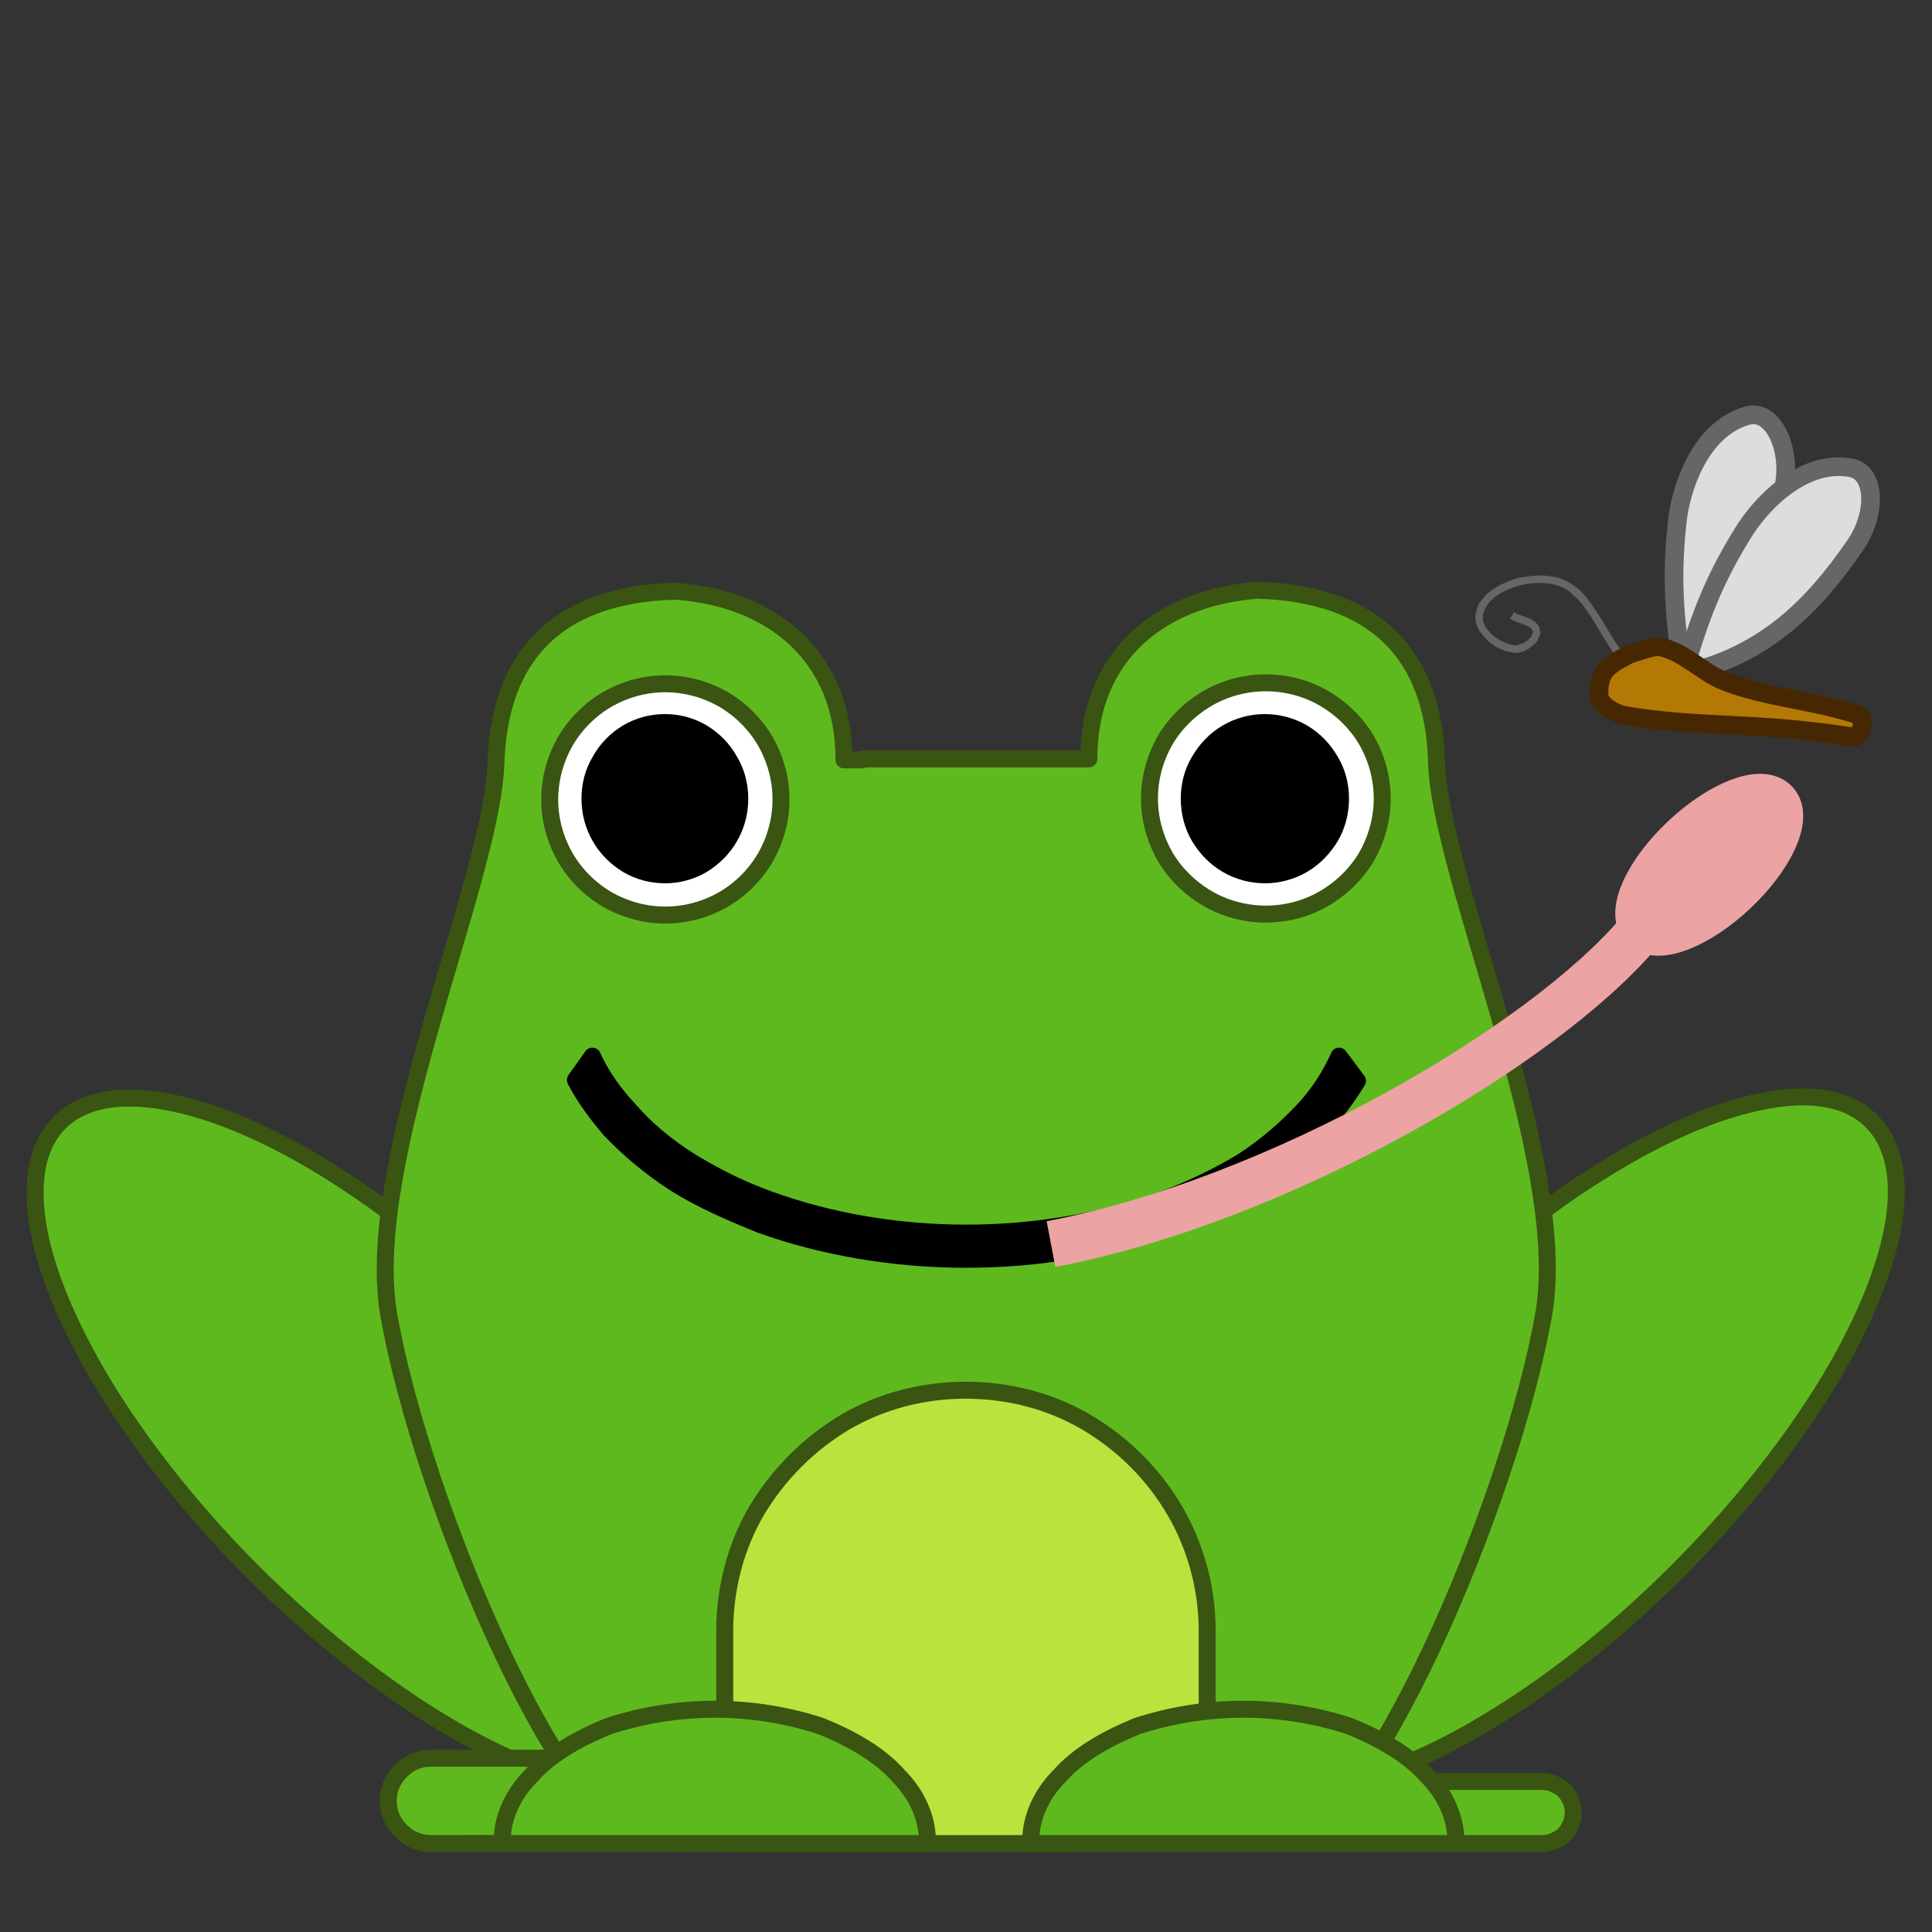 <?xml version="1.0" encoding="UTF-8" standalone="no"?>
<svg
   version="1.2"
   width="200"
   height="200"
   viewBox="0 0 5291.667 5291.667"
   preserveAspectRatio="xMidYMid"
   fill-rule="evenodd"
   stroke-width="28.222"
   stroke-linejoin="round"
   xml:space="preserve"
   id="svg306"
   sodipodi:docname="Frog_eating.svg"
   inkscape:export-filename="Frog_eating.png"
   inkscape:export-xdpi="96"
   inkscape:export-ydpi="96"
   inkscape:version="1.2.2 (b0a8486, 2022-12-01)"
   xmlns:inkscape="http://www.inkscape.org/namespaces/inkscape"
   xmlns:sodipodi="http://sodipodi.sourceforge.net/DTD/sodipodi-0.dtd"
   xmlns="http://www.w3.org/2000/svg"
   xmlns:svg="http://www.w3.org/2000/svg"
   xmlns:ooo="http://xml.openoffice.org/svg/export"><rect x="0" y="0" width="5291.667" height="5291.667" fill="#333333" stroke="none"/><sodipodi:namedview
   id="namedview308"
   pagecolor="#ffffff"
   bordercolor="#000000"
   borderopacity="0.25"
   inkscape:showpageshadow="2"
   inkscape:pageopacity="0.0"
   inkscape:pagecheckerboard="0"
   inkscape:deskcolor="#d1d1d1"
   inkscape:document-units="mm"
   showgrid="false"
   inkscape:zoom="2.55"
   inkscape:cx="109.80392"
   inkscape:cy="102.35294"
   inkscape:window-width="1440"
   inkscape:window-height="836"
   inkscape:window-x="0"
   inkscape:window-y="25"
   inkscape:window-maximized="0"
   inkscape:current-layer="svg306" />
 <defs
   class="ClipPathGroup"
   id="defs138">
  
  <clipPath
   id="presentation_clip_path_shrink"
   clipPathUnits="userSpaceOnUse">
   <rect
   x="4"
   y="4"
   width="3992"
   height="3992"
   id="rect135" />
  </clipPath>
 
  
 
   
  
    
   
     
    
      
      
      
      
      
      
      
      
      
      
      
      
      
     <clipPath
   clipPathUnits="userSpaceOnUse"
   id="clipPath936"><g
     id="g942"><g
       id="g940"><rect
         x="0"
         y="0"
         width="4000"
         height="4000"
         id="rect938" /></g></g></clipPath><clipPath
   clipPathUnits="userSpaceOnUse"
   id="clipPath944"><g
     id="g950"><g
       id="g948"><rect
         x="0"
         y="0"
         width="4000"
         height="4000"
         id="rect946" /></g></g></clipPath><clipPath
   clipPathUnits="userSpaceOnUse"
   id="clipPath952"><g
     id="g958"><g
       id="g956"><rect
         x="0"
         y="0"
         width="4000"
         height="4000"
         id="rect954" /></g></g></clipPath><clipPath
   clipPathUnits="userSpaceOnUse"
   id="clipPath960"><g
     id="g966"><g
       id="g964"><rect
         x="0"
         y="0"
         width="4000"
         height="4000"
         id="rect962" /></g></g></clipPath><clipPath
   clipPathUnits="userSpaceOnUse"
   id="clipPath968"><g
     id="g974"><g
       id="g972"><rect
         x="0"
         y="0"
         width="4000"
         height="4000"
         id="rect970" /></g></g></clipPath><clipPath
   clipPathUnits="userSpaceOnUse"
   id="clipPath976"><g
     id="g982"><g
       id="g980"><rect
         x="0"
         y="0"
         width="4000"
         height="4000"
         id="rect978" /></g></g></clipPath><clipPath
   clipPathUnits="userSpaceOnUse"
   id="clipPath984"><g
     id="g990"><g
       id="g988"><rect
         x="0"
         y="0"
         width="4000"
         height="4000"
         id="rect986" /></g></g></clipPath><clipPath
   clipPathUnits="userSpaceOnUse"
   id="clipPath992"><g
     id="g998"><g
       id="g996"><rect
         x="0"
         y="0"
         width="4000"
         height="4000"
         id="rect994" /></g></g></clipPath><clipPath
   clipPathUnits="userSpaceOnUse"
   id="clipPath1000"><g
     id="g1006"><g
       id="g1004"><rect
         x="0"
         y="0"
         width="4000"
         height="4000"
         id="rect1002" /></g></g></clipPath><clipPath
   clipPathUnits="userSpaceOnUse"
   id="clipPath1008"><g
     id="g1014"><g
       id="g1012"><rect
         x="0"
         y="0"
         width="4000"
         height="4000"
         id="rect1010" /></g></g></clipPath><clipPath
   clipPathUnits="userSpaceOnUse"
   id="clipPath1016"><g
     id="g1022"><g
       id="g1020"><rect
         x="0"
         y="0"
         width="4000"
         height="4000"
         id="rect1018" /></g></g></clipPath><clipPath
   clipPathUnits="userSpaceOnUse"
   id="clipPath1024"><g
     id="g1030"><g
       id="g1028"><rect
         x="0"
         y="0"
         width="4000"
         height="4000"
         id="rect1026" /></g></g></clipPath><clipPath
   clipPathUnits="userSpaceOnUse"
   id="clipPath1032"><g
     id="g1038"><g
       id="g1036"><rect
         x="0"
         y="0"
         width="4000"
         height="4000"
         id="rect1034" /></g></g></clipPath>
  
 
   
  
    
   
     
    
      
      
      
      
      
      
      
      
      
      
      
      
      
      
      
      
      
      
     <clipPath
   clipPathUnits="userSpaceOnUse"
   id="clipPath12970"><g
     id="g12976"
     transform="translate(-5491.025,-863.398)"><g
       id="g12974"><rect
         x="5491.025"
         y="863.398"
         width="4000"
         height="4000"
         id="rect12972" /></g></g></clipPath><clipPath
   clipPathUnits="userSpaceOnUse"
   id="clipPath12978"><g
     id="g12984"
     transform="translate(-5491.025,-863.398)"><g
       id="g12982"><rect
         x="5491.025"
         y="863.398"
         width="4000"
         height="4000"
         id="rect12980" /></g></g></clipPath><clipPath
   clipPathUnits="userSpaceOnUse"
   id="clipPath12986"><g
     id="g12992"
     transform="translate(-5491.025,-863.398)"><g
       id="g12990"><rect
         x="5491.025"
         y="863.398"
         width="4000"
         height="4000"
         id="rect12988" /></g></g></clipPath><clipPath
   clipPathUnits="userSpaceOnUse"
   id="clipPath12994"><g
     id="g13000"
     transform="translate(-5491.025,-863.398)"><g
       id="g12998"><rect
         x="5491.025"
         y="863.398"
         width="4000"
         height="4000"
         id="rect12996" /></g></g></clipPath><clipPath
   clipPathUnits="userSpaceOnUse"
   id="clipPath13002"><g
     id="g13008"
     transform="translate(-5491.025,-863.398)"><g
       id="g13006"><rect
         x="5491.025"
         y="863.398"
         width="4000"
         height="4000"
         id="rect13004" /></g></g></clipPath><clipPath
   clipPathUnits="userSpaceOnUse"
   id="clipPath13010"><g
     id="g13016"
     transform="translate(-5491.025,-863.398)"><g
       id="g13014"><rect
         x="5491.025"
         y="863.398"
         width="4000"
         height="4000"
         id="rect13012" /></g></g></clipPath><clipPath
   clipPathUnits="userSpaceOnUse"
   id="clipPath13018"><g
     id="g13024"
     transform="translate(-5491.025,-863.398)"><g
       id="g13022"><rect
         x="5491.025"
         y="863.398"
         width="4000"
         height="4000"
         id="rect13020" /></g></g></clipPath><clipPath
   clipPathUnits="userSpaceOnUse"
   id="clipPath13026"><g
     id="g13032"
     transform="translate(-5491.025,-863.398)"><g
       id="g13030"><rect
         x="5491.025"
         y="863.398"
         width="4000"
         height="4000"
         id="rect13028" /></g></g></clipPath><clipPath
   clipPathUnits="userSpaceOnUse"
   id="clipPath13034"><g
     id="g13040"
     transform="translate(-5491.025,-863.398)"><g
       id="g13038"><rect
         x="5491.025"
         y="863.398"
         width="4000"
         height="4000"
         id="rect13036" /></g></g></clipPath><clipPath
   clipPathUnits="userSpaceOnUse"
   id="clipPath13042"><g
     id="g13048"
     transform="translate(-5491.025,-863.398)"><g
       id="g13046"><rect
         x="5491.025"
         y="863.398"
         width="4000"
         height="4000"
         id="rect13044" /></g></g></clipPath><clipPath
   clipPathUnits="userSpaceOnUse"
   id="clipPath13050"><g
     id="g13056"
     transform="translate(-5491.025,-863.398)"><g
       id="g13054"><rect
         x="5491.025"
         y="863.398"
         width="4000"
         height="4000"
         id="rect13052" /></g></g></clipPath><clipPath
   clipPathUnits="userSpaceOnUse"
   id="clipPath13058"><g
     id="g13064"
     transform="translate(-5491.025,-863.398)"><g
       id="g13062"><rect
         x="5491.025"
         y="863.398"
         width="4000"
         height="4000"
         id="rect13060" /></g></g></clipPath><clipPath
   clipPathUnits="userSpaceOnUse"
   id="clipPath13066"><g
     id="g13072"
     transform="translate(-5491.025,-863.398)"><g
       id="g13070"><rect
         x="5491.025"
         y="863.398"
         width="4000"
         height="4000"
         id="rect13068" /></g></g></clipPath><clipPath
   clipPathUnits="userSpaceOnUse"
   id="clipPath13074"><g
     id="g13080"
     transform="translate(-5491.025,-863.398)"><g
       id="g13078"><rect
         x="5491.025"
         y="863.398"
         width="4000"
         height="4000"
         id="rect13076" /></g></g></clipPath><clipPath
   clipPathUnits="userSpaceOnUse"
   id="clipPath13082"><g
     id="g13088"
     transform="translate(-5491.025,-863.398)"><g
       id="g13086"><rect
         x="5491.025"
         y="863.398"
         width="4000"
         height="4000"
         id="rect13084" /></g></g></clipPath><clipPath
   clipPathUnits="userSpaceOnUse"
   id="clipPath13090"><g
     id="g13096"
     transform="translate(-5491.025,-863.398)"><g
       id="g13094"><rect
         x="5491.025"
         y="863.398"
         width="4000"
         height="4000"
         id="rect13092" /></g></g></clipPath><clipPath
   clipPathUnits="userSpaceOnUse"
   id="clipPath13098"><g
     id="g13104"
     transform="translate(-5491.025,-863.398)"><g
       id="g13102"><rect
         x="5491.025"
         y="863.398"
         width="4000"
         height="4000"
         id="rect13100" /></g></g></clipPath><clipPath
   clipPathUnits="userSpaceOnUse"
   id="clipPath13106"><g
     id="g13112"
     transform="translate(-5491.025,-863.398)"><g
       id="g13110"><rect
         x="5491.025"
         y="863.398"
         width="4000"
         height="4000"
         id="rect13108" /></g></g></clipPath></defs>
 <defs
   class="TextShapeIndex"
   id="defs142">
  <g
   ooo:slide="id1"
   ooo:id-list="id3 id4 id5 id6 id7 id8 id9 id10 id11 id12 id13 id14 id15"
   id="g140" />
 </defs>
 <defs
   class="EmbeddedBulletChars"
   id="defs174">
  <g
   id="bullet-char-template-57356"
   transform="matrix(4.8828125e-4,0,0,-4.8828125e-4,0,0)">
   <path
   d="M 580,1141 1163,571 580,0 -4,571 Z"
   id="path144" />
  </g>
  <g
   id="bullet-char-template-57354"
   transform="matrix(4.8828125e-4,0,0,-4.8828125e-4,0,0)">
   <path
   d="M 8,1128 H 1137 V 0 H 8 Z"
   id="path147" />
  </g>
  <g
   id="bullet-char-template-10146"
   transform="matrix(4.8828125e-4,0,0,-4.8828125e-4,0,0)">
   <path
   d="M 174,0 602,739 174,1481 1456,739 Z M 1358,739 309,1346 659,739 Z"
   id="path150" />
  </g>
  <g
   id="bullet-char-template-10132"
   transform="matrix(4.8828125e-4,0,0,-4.8828125e-4,0,0)">
   <path
   d="M 2015,739 1276,0 H 717 l 543,543 H 174 v 393 h 1086 l -543,545 h 557 z"
   id="path153" />
  </g>
  <g
   id="bullet-char-template-10007"
   transform="matrix(4.8828125e-4,0,0,-4.8828125e-4,0,0)">
   <path
   d="m 0,-2 c -7,16 -16,29 -25,39 l 381,530 c -94,256 -141,385 -141,387 0,25 13,38 40,38 9,0 21,-2 34,-5 21,4 42,12 65,25 l 27,-13 111,-251 280,301 64,-25 24,25 c 21,-10 41,-24 62,-43 C 886,937 835,863 770,784 769,783 710,716 594,584 L 774,223 c 0,-27 -21,-55 -63,-84 l 16,-20 C 717,90 699,76 672,76 641,76 570,178 457,381 L 164,-76 c -22,-34 -53,-51 -92,-51 -42,0 -63,17 -64,51 -7,9 -10,24 -10,44 0,9 1,19 2,30 z"
   id="path156" />
  </g>
  <g
   id="bullet-char-template-10004"
   transform="matrix(4.8828125e-4,0,0,-4.8828125e-4,0,0)">
   <path
   d="M 285,-33 C 182,-33 111,30 74,156 52,228 41,333 41,471 c 0,78 14,145 41,201 34,71 87,106 158,106 53,0 88,-31 106,-94 l 23,-176 c 8,-64 28,-97 59,-98 l 735,706 c 11,11 33,17 66,17 42,0 63,-15 63,-46 V 965 c 0,-36 -10,-64 -30,-84 L 442,47 C 390,-6 338,-33 285,-33 Z"
   id="path159" />
  </g>
  <g
   id="bullet-char-template-9679"
   transform="matrix(4.8828125e-4,0,0,-4.8828125e-4,0,0)">
   <path
   d="M 813,0 C 632,0 489,54 383,161 276,268 223,411 223,592 c 0,181 53,324 160,431 106,107 249,161 430,161 179,0 323,-54 432,-161 108,-107 162,-251 162,-431 0,-180 -54,-324 -162,-431 C 1136,54 992,0 813,0 Z"
   id="path162" />
  </g>
  <g
   id="bullet-char-template-8226"
   transform="matrix(4.8828125e-4,0,0,-4.8828125e-4,0,0)">
   <path
   d="m 346,457 c -73,0 -137,26 -191,78 -54,51 -81,114 -81,188 0,73 27,136 81,188 54,52 118,78 191,78 73,0 134,-26 185,-79 51,-51 77,-114 77,-187 0,-75 -25,-137 -76,-188 -50,-52 -112,-78 -186,-78 z"
   id="path165" />
  </g>
  <g
   id="bullet-char-template-8211"
   transform="matrix(4.8828125e-4,0,0,-4.8828125e-4,0,0)">
   <path
   d="M -4,459 H 1135 V 606 H -4 Z"
   id="path168" />
  </g>
  <g
   id="bullet-char-template-61548"
   transform="matrix(4.8828125e-4,0,0,-4.8828125e-4,0,0)">
   <path
   d="m 173,740 c 0,163 58,303 173,419 116,115 255,173 419,173 163,0 302,-58 418,-173 116,-116 174,-256 174,-419 0,-163 -58,-303 -174,-418 C 1067,206 928,148 765,148 601,148 462,206 346,322 231,437 173,577 173,740 Z"
   id="path171" />
  </g>
 </defs>
 
 <g
   class="com.sun.star.drawing.CustomShape"
   id="g188"
   clip-path="url(#clipPath1032)"
   transform="matrix(1.328,0,0,1.328,-10.927,288.536)">
       <g
   id="id3">
        
        <path
   fill="#5eb91e"
   stroke="none"
   d="m 1060,2498 c 116,116 219,243 296,367 78,124 129,241 147,340 18,98 3,174 -44,221 -46,46 -122,61 -221,43 -98,-19 -215,-69 -340,-147 C 774,3244 648,3142 531,3026 414,2909 312,2782 234,2658 157,2534 106,2417 88,2319 c -18,-99 -3,-175 43,-221 47,-47 123,-61 221,-43 99,18 216,68 340,146 124,78 251,180 368,297 z"
   id="path183" />
        <path
   fill="none"
   stroke="#395511"
   stroke-width="35"
   stroke-linejoin="round"
   d="m 1060,2498 c 116,116 219,243 296,367 78,124 129,241 147,340 18,98 3,174 -44,221 -46,46 -122,61 -221,43 -98,-19 -215,-69 -340,-147 C 774,3244 648,3142 531,3026 414,2909 312,2782 234,2658 157,2534 106,2417 88,2319 c -18,-99 -3,-175 43,-221 47,-47 123,-61 221,-43 99,18 216,68 340,146 124,78 251,180 368,297 z"
   id="path185" />
       </g>
      </g><g
   class="com.sun.star.drawing.CustomShape"
   id="g197"
   clip-path="url(#clipPath1024)"
   transform="matrix(1.328,0,0,1.328,-10.927,288.536)">
       <g
   id="id4">
        
        <path
   fill="#5eb91e"
   stroke="none"
   d="m 897,3409 v 0 c -15,0 -31,4 -44,12 -13,8 -24,19 -32,32 -8,13 -12,29 -12,44 v -1 1 c 0,15 4,31 12,44 8,13 19,24 32,32 13,8 29,12 44,12 l 519,-1 v 1 c 15,0 31,-4 44,-12 13,-8 24,-19 32,-32 8,-13 12,-29 12,-44 v -1 1 0 c 0,-15 -4,-31 -12,-44 -8,-13 -19,-24 -32,-32 -13,-8 -29,-12 -44,-12 z"
   id="path192" />
        <path
   fill="none"
   stroke="#395511"
   stroke-width="35"
   stroke-linejoin="round"
   d="m 897,3409 v 0 c -15,0 -31,4 -44,12 -13,8 -24,19 -32,32 -8,13 -12,29 -12,44 v -1 1 c 0,15 4,31 12,44 8,13 19,24 32,32 13,8 29,12 44,12 l 519,-1 v 1 c 15,0 31,-4 44,-12 13,-8 24,-19 32,-32 8,-13 12,-29 12,-44 v -1 1 0 c 0,-15 -4,-31 -12,-44 -8,-13 -19,-24 -32,-32 -13,-8 -29,-12 -44,-12 z"
   id="path194" />
       </g>
      </g><g
   class="com.sun.star.drawing.CustomShape"
   id="g206"
   clip-path="url(#clipPath1016)"
   transform="matrix(1.328,0,0,1.328,-10.927,288.536)">
       <g
   id="id5">
        
        <path
   fill="#5eb91e"
   stroke="none"
   d="m 2942,2495 c -116,117 -218,243 -296,367 -78,124 -129,241 -147,340 -18,98 -4,174 42,220 47,47 123,62 221,43 98,-18 215,-68 339,-146 124,-77 251,-180 367,-296 117,-117 219,-243 297,-367 78,-124 128,-241 147,-340 18,-98 3,-174 -43,-220 -46,-47 -122,-62 -220,-43 -98,18 -215,68 -339,146 -124,77 -251,180 -368,296 z"
   id="path201" />
        <path
   fill="none"
   stroke="#395511"
   stroke-width="35"
   stroke-linejoin="round"
   d="m 2942,2495 c -116,117 -218,243 -296,367 -78,124 -129,241 -147,340 -18,98 -4,174 42,220 47,47 123,62 221,43 98,-18 215,-68 339,-146 124,-77 251,-180 367,-296 117,-117 219,-243 297,-367 78,-124 128,-241 147,-340 18,-98 3,-174 -43,-220 -46,-47 -122,-62 -220,-43 -98,18 -215,68 -339,146 -124,77 -251,180 -368,296 z"
   id="path203" />
       </g>
      </g><g
   class="com.sun.star.drawing.CustomShape"
   id="g215"
   clip-path="url(#clipPath1008)"
   transform="matrix(1.328,0,0,1.328,-10.927,288.536)">
       <g
   id="id6">
        
        <path
   fill="#5eb91e"
   stroke="none"
   d="m 3189,3457 v 0 c 11,0 22,3 32,9 10,5 18,13 23,23 6,10 9,21 9,32 v 0 0 c 0,11 -3,22 -9,32 -5,10 -13,18 -23,23 -10,6 -21,9 -32,9 h -633 v 0 c -11,0 -22,-3 -32,-9 -10,-5 -18,-13 -23,-23 -6,-10 -9,-21 -9,-32 v 0 0 0 c 0,-11 3,-22 9,-32 5,-10 13,-18 23,-23 10,-6 21,-9 32,-9 z"
   id="path210" />
        <path
   fill="none"
   stroke="#395511"
   stroke-width="35"
   stroke-linejoin="round"
   d="m 3189,3457 v 0 c 11,0 22,3 32,9 10,5 18,13 23,23 6,10 9,21 9,32 v 0 0 c 0,11 -3,22 -9,32 -5,10 -13,18 -23,23 -10,6 -21,9 -32,9 h -633 v 0 c -11,0 -22,-3 -32,-9 -10,-5 -18,-13 -23,-23 -6,-10 -9,-21 -9,-32 v 0 0 0 c 0,-11 3,-22 9,-32 5,-10 13,-18 23,-23 10,-6 21,-9 32,-9 z"
   id="path212" />
       </g>
      </g><g
   class="com.sun.star.drawing.ClosedBezierShape"
   id="g224"
   clip-path="url(#clipPath1000)"
   transform="matrix(1.328,0,0,1.328,-10.927,288.536)">
       <g
   id="id7">
        
        <path
   fill="#5eb91e"
   stroke="none"
   d="m 1031,1357 c 7,-222 126,-348 370,-355 199,14 348,133 348,348 h 37 v -2 h 468 c 0,-215 148,-332 347,-348 244,7 364,133 370,354 7,237 273,816 222,1134 -67,390 -370,1095 -541,1095 h -436 v 2 h -866 c -171,0 -474,-704 -541,-1097 -50,-316 215,-894 222,-1131 z"
   id="path219" />
        <path
   fill="none"
   stroke="#395511"
   stroke-width="35"
   stroke-linejoin="round"
   d="m 1031,1357 c 7,-222 126,-348 370,-355 199,14 348,133 348,348 h 37 v -2 h 468 c 0,-215 148,-332 347,-348 244,7 364,133 370,354 7,237 273,816 222,1134 -67,390 -370,1095 -541,1095 h -436 v 2 h -866 c -171,0 -474,-704 -541,-1097 -50,-316 215,-894 222,-1131 z"
   id="path221" />
       </g>
      </g><g
   class="com.sun.star.drawing.CustomShape"
   id="g233"
   clip-path="url(#clipPath992)"
   transform="matrix(1.328,0,0,1.328,-10.927,288.536)">
       <g
   id="id8">
        
        <path
   fill="#ffffff"
   stroke="none"
   d="m 2379,1430 c 0,41 11,82 32,119 21,36 52,66 88,87 36,21 78,32 120,32 42,0 84,-11 120,-32 36,-21 67,-51 88,-87 21,-37 32,-78 32,-119 0,-42 -11,-83 -32,-120 -21,-36 -52,-66 -88,-87 -36,-21 -78,-32 -120,-32 -42,0 -84,11 -120,32 -36,21 -67,51 -88,87 -21,37 -32,78 -32,119 z"
   id="path228" />
        <path
   fill="none"
   stroke="#395511"
   stroke-width="35"
   stroke-linejoin="round"
   d="m 2379,1430 c 0,41 11,82 32,119 21,36 52,66 88,87 36,21 78,32 120,32 42,0 84,-11 120,-32 36,-21 67,-51 88,-87 21,-37 32,-78 32,-119 0,-42 -11,-83 -32,-120 -21,-36 -52,-66 -88,-87 -36,-21 -78,-32 -120,-32 -42,0 -84,11 -120,32 -36,21 -67,51 -88,87 -21,37 -32,78 -32,119 z"
   id="path230" />
       </g>
      </g><g
   class="com.sun.star.drawing.CustomShape"
   id="g242"
   clip-path="url(#clipPath984)"
   transform="matrix(1.328,0,0,1.328,-10.927,288.536)">
       <g
   id="id9">
        
        <path
   fill="#000000"
   stroke="none"
   d="m 2461,1430 c 0,28 7,55 21,79 14,23 33,43 57,57 24,14 51,21 78,21 27,0 54,-7 78,-21 24,-14 43,-34 57,-57 14,-24 21,-51 21,-79 0,-28 -7,-55 -21,-78 -14,-24 -33,-44 -57,-58 -24,-14 -51,-21 -78,-21 -27,0 -54,7 -78,21 -24,14 -43,34 -57,58 -14,23 -21,50 -21,78 z"
   id="path237" />
        <path
   fill="none"
   stroke="#000000"
   stroke-width="35"
   stroke-linejoin="round"
   d="m 2461,1430 c 0,28 7,55 21,79 14,23 33,43 57,57 24,14 51,21 78,21 27,0 54,-7 78,-21 24,-14 43,-34 57,-57 14,-24 21,-51 21,-79 0,-28 -7,-55 -21,-78 -14,-24 -33,-44 -57,-58 -24,-14 -51,-21 -78,-21 -27,0 -54,7 -78,21 -24,14 -43,34 -57,58 -14,23 -21,50 -21,78 z"
   id="path239" />
       </g>
      </g><g
   class="com.sun.star.drawing.CustomShape"
   id="g251"
   clip-path="url(#clipPath976)"
   transform="matrix(1.328,0,0,1.328,-10.927,288.536)">
       <g
   id="id10">
        
        <path
   fill="#ffffff"
   stroke="none"
   d="m 1619,1432 c 0,41 -11,82 -32,119 -21,36 -51,66 -87,87 -37,21 -78,32 -119,32 -42,0 -83,-11 -120,-32 -36,-21 -66,-51 -87,-87 -21,-37 -32,-78 -32,-119 0,-42 11,-83 32,-120 21,-36 51,-66 87,-87 37,-21 78,-32 119,-32 42,0 83,11 120,32 36,21 66,51 87,87 21,37 32,78 32,119 z"
   id="path246" />
        <path
   fill="none"
   stroke="#395511"
   stroke-width="35"
   stroke-linejoin="round"
   d="m 1619,1432 c 0,41 -11,82 -32,119 -21,36 -51,66 -87,87 -37,21 -78,32 -119,32 -42,0 -83,-11 -120,-32 -36,-21 -66,-51 -87,-87 -21,-37 -32,-78 -32,-119 0,-42 11,-83 32,-120 21,-36 51,-66 87,-87 37,-21 78,-32 119,-32 42,0 83,11 120,32 36,21 66,51 87,87 21,37 32,78 32,119 z"
   id="path248" />
       </g>
      </g><g
   class="com.sun.star.drawing.CustomShape"
   id="g260"
   clip-path="url(#clipPath968)"
   transform="matrix(1.328,0,0,1.328,-10.927,288.536)">
       <g
   id="id11">
        <rect
   class="BoundingBox"
   stroke="none"
   fill="none"
   x="1207"
   y="1255"
   width="346"
   height="351"
   id="rect253" />
        <path
   fill="#000000"
   stroke="none"
   d="m 1534,1430 c 0,28 -7,55 -21,79 -13,23 -33,43 -56,57 -24,14 -50,21 -77,21 -28,0 -54,-7 -78,-21 -23,-14 -43,-34 -56,-57 -14,-24 -21,-51 -21,-79 0,-28 7,-55 21,-78 13,-24 33,-44 56,-58 24,-14 50,-21 78,-21 27,0 53,7 77,21 23,14 43,34 56,58 14,23 21,50 21,78 z"
   id="path255" />
        <path
   fill="none"
   stroke="#000000"
   stroke-width="35"
   stroke-linejoin="round"
   d="m 1534,1430 c 0,28 -7,55 -21,79 -13,23 -33,43 -56,57 -24,14 -50,21 -77,21 -28,0 -54,-7 -78,-21 -23,-14 -43,-34 -56,-57 -14,-24 -21,-51 -21,-79 0,-28 7,-55 21,-78 13,-24 33,-44 56,-58 24,-14 50,-21 78,-21 27,0 53,7 77,21 23,14 43,34 56,58 14,23 21,50 21,78 z"
   id="path257" />
       </g>
      </g><g
   class="com.sun.star.drawing.ClosedBezierShape"
   id="g269"
   clip-path="url(#clipPath960)"
   transform="matrix(1.328,0,0,1.328,-10.927,288.536)">
       <g
   id="id12">
        
        <path
   fill="#000000"
   stroke="none"
   d="m 2734,2112 c -35,42 -82,79 -135,113 -53,33 -113,59 -177,84 -128,46 -272,71 -421,71 -148,0 -294,-25 -423,-71 -62,-25 -122,-51 -175,-84 -53,-34 -97,-71 -137,-113 -29,-34 -53,-67 -71,-102 l 35,-49 c 18,40 45,78 78,113 33,38 75,73 124,104 51,31 104,58 166,80 122,44 261,68 403,68 142,0 282,-24 403,-68 60,-22 116,-49 167,-80 48,-31 88,-66 124,-104 33,-35 57,-73 75,-113 l 38,51 c -20,33 -45,66 -74,100 z"
   id="path264" />
        <path
   fill="none"
   stroke="#000000"
   stroke-width="35"
   stroke-linejoin="round"
   d="m 2734,2112 c -35,42 -82,79 -135,113 -53,33 -113,59 -177,84 -128,46 -272,71 -421,71 -148,0 -294,-25 -423,-71 -62,-25 -122,-51 -175,-84 -53,-34 -97,-71 -137,-113 -29,-34 -53,-67 -71,-102 l 35,-49 c 18,40 45,78 78,113 33,38 75,73 124,104 51,31 104,58 166,80 122,44 261,68 403,68 142,0 282,-24 403,-68 60,-22 116,-49 167,-80 48,-31 88,-66 124,-104 33,-35 57,-73 75,-113 l 38,51 c -20,33 -45,66 -74,100 z"
   id="path266" />
       </g>
      </g><g
   class="com.sun.star.drawing.ClosedBezierShape"
   id="g278"
   clip-path="url(#clipPath952)"
   transform="matrix(1.328,0,0,1.328,-10.927,288.536)">
       <g
   id="id13">
        
        <path
   fill="#bbe33d"
   stroke="none"
   d="m 1999,2650 c 89,0 175,22 250,66 76,45 138,107 182,182 44,75 67,162 67,248 v 284 c 0,53 -9,104 -25,153 h -257 v 2 h -689 c -15,-49 -24,-102 -24,-155 v -284 c 0,-86 22,-173 66,-248 45,-75 107,-137 182,-182 75,-44 162,-66 248,-66 z"
   id="path273" />
        <path
   fill="none"
   stroke="#395511"
   stroke-width="35"
   stroke-linejoin="round"
   d="m 1999,2650 c 89,0 175,22 250,66 76,45 138,107 182,182 44,75 67,162 67,248 v 284 c 0,53 -9,104 -25,153 h -257 v 2 h -689 c -15,-49 -24,-102 -24,-155 v -284 c 0,-86 22,-173 66,-248 45,-75 107,-137 182,-182 75,-44 162,-66 248,-66 z"
   id="path275" />
       </g>
      </g><g
   class="com.sun.star.drawing.ClosedBezierShape"
   id="g287"
   clip-path="url(#clipPath944)"
   transform="matrix(1.328,0,0,1.328,-10.927,288.536)"
   style="display:inline">
       <g
   id="id14">
        
        <path
   fill="#5eb91e"
   stroke="none"
   d="m 1044,3585 c 0,0 0,-2 0,-5 0,-46 20,-95 60,-135 37,-42 93,-75 159,-102 67,-22 142,-35 220,-35 77,0 152,13 219,35 66,27 122,60 159,102 40,40 60,89 60,135 0,3 0,5 0,5 z"
   id="path282" />
        <path
   fill="none"
   stroke="#395511"
   stroke-width="35"
   stroke-linejoin="round"
   d="m 1044,3585 v -5 c 0,-46 20,-95 60,-135 37,-42 93,-75 159,-102 67,-22 142,-35 220,-35 77,0 152,13 219,35 66,27 122,60 159,102 40,40 60,89 60,135 v 5 z"
   id="path284" />
       </g>
      </g><g
   class="com.sun.star.drawing.ClosedBezierShape"
   id="g296"
   clip-path="url(#clipPath936)"
   transform="matrix(1.328,0,0,1.328,-10.927,288.536)">
       <g
   id="id15">
        
        <path
   fill="#5eb91e"
   stroke="none"
   d="m 2134,3585 c 0,0 0,-2 0,-5 0,-46 20,-95 60,-135 37,-42 93,-75 159,-102 67,-22 142,-35 220,-35 77,0 152,13 219,35 66,27 122,60 159,102 40,40 60,89 60,135 0,3 0,5 0,5 z"
   id="path291"
   style="display:inline" />
        <path
   fill="none"
   stroke="#395511"
   stroke-width="35"
   stroke-linejoin="round"
   d="m 2134,3585 v -5 c 0,-46 20,-95 60,-135 37,-42 93,-75 159,-102 67,-22 142,-35 220,-35 77,0 152,13 219,35 66,27 122,60 159,102 40,40 60,89 60,135 v 5 z"
   id="path293"
   style="display:inline" />
       </g>
      </g>
   
  
<g
   class="com.sun.star.drawing.ClosedBezierShape"
   id="g2874"
   transform="matrix(1.461,0,0,1.461,-548.106,33.515)"
   clip-path="url(#clipPath12994)">
       <g
   id="id17">
        
        <path
   fill="#666666"
   stroke="none"
   d="m 3210,1131 3,-6 c 8,5 19,7 28,11 5,2 10,5 14,9 2,2 4,4 5,6 1,3 2,6 2,9 1,1 1,1 1,2 0,2 -1,5 -2,8 -1,2 -2,5 -3,7 -3,5 -7,9 -12,12 -4,4 -9,7 -14,9 -6,2 -11,3 -16,3 -1,0 -1,0 -2,0 -8,-1 -17,-3 -25,-7 -8,-3 -16,-8 -23,-14 -7,-7 -13,-14 -18,-21 -2,-4 -4,-8 -5,-12 -1,-4 -2,-8 -2,-13 0,-2 0,-4 1,-7 1,-6 3,-11 5,-17 3,-5 7,-10 11,-14 7,-9 18,-16 29,-22 12,-6 24,-11 37,-14 13,-2 26,-4 39,-4 10,0 19,1 28,3 9,2 16,5 24,9 7,4 14,9 20,14 12,11 22,25 32,40 19,28 35,61 56,85 l -5,5 -6,4 c -21,-24 -38,-58 -57,-87 -9,-13 -18,-26 -30,-36 -5,-5 -11,-10 -17,-13 -6,-3 -13,-6 -20,-7 -8,-2 -16,-3 -25,-3 -12,0 -24,1 -36,4 -12,3 -23,7 -33,12 -10,5 -19,12 -26,19 -3,4 -6,8 -8,12 -2,4 -4,8 -5,13 0,1 0,3 0,4 0,3 0,6 1,9 1,3 3,6 4,9 4,6 9,12 15,17 6,5 13,9 20,12 7,3 13,5 20,6 h 1 c 3,0 7,-1 11,-3 4,-1 8,-3 11,-6 3,-2 6,-5 8,-8 1,-1 1,-3 2,-4 0,-2 1,-3 1,-4 0,-1 0,-1 0,-1 -1,-1 -1,-2 -1,-3 -1,-1 -2,-2 -3,-3 -2,-3 -6,-4 -10,-6 -10,-4 -21,-7 -29,-12 z"
   id="path2871" />
       </g>
      </g><g
   class="com.sun.star.drawing.ClosedBezierShape"
   id="g2883"
   transform="matrix(1.461,0,0,1.461,-548.106,33.515)"
   clip-path="url(#clipPath12986)">
       <g
   id="id18">
        
        <path
   fill="#dddddd"
   stroke="none"
   d="m 3530,1239 c -16,-104 -23,-183 -9,-296 11,-70 50,-165 131,-187 47,-12 81,61 68,131 -23,135 -66,257 -190,352 z"
   id="path2878" />
        <path
   fill="none"
   stroke="#666666"
   stroke-width="35"
   stroke-linejoin="round"
   d="m 3530,1239 c -16,-104 -23,-183 -9,-296 11,-70 50,-165 131,-187 47,-12 81,61 68,131 -23,135 -66,257 -190,352 z"
   id="path2880" />
       </g>
      </g><g
   class="com.sun.star.drawing.ClosedBezierShape"
   id="g2892"
   transform="matrix(1.461,0,0,1.461,-548.106,33.515)"
   clip-path="url(#clipPath12978)">
       <g
   id="id19">
        
        <path
   fill="#dddddd"
   stroke="none"
   d="m 3531,1240 c 29,-101 56,-176 117,-272 39,-59 115,-129 197,-114 48,9 48,89 7,147 -78,113 -169,205 -321,239 z"
   id="path2887" />
        <path
   fill="none"
   stroke="#666666"
   stroke-width="35"
   stroke-linejoin="round"
   d="m 3531,1240 c 29,-101 56,-176 117,-272 39,-59 115,-129 197,-114 48,9 48,89 7,147 -78,113 -169,205 -321,239 z"
   id="path2889" />
       </g>
      </g><g
   class="com.sun.star.drawing.ClosedBezierShape"
   id="g2901"
   transform="matrix(1.461,0,0,1.461,-548.106,33.515)"
   clip-path="url(#clipPath12970)">
       <g
   id="id20">
        
        <path
   fill="#b47804"
   stroke="none"
   d="m 3418,1318 c -19,-6 -45,-19 -45,-39 -1,-43 16,-54 54,-74 5,-3 51,-17 57,-16 47,8 82,49 126,66 79,30 159,34 245,61 20,6 10,38 -3,43 -190,-30 -284,-16 -434,-41 z"
   id="path2896" />
        <path
   fill="none"
   stroke="#472702"
   stroke-width="35"
   stroke-linejoin="round"
   d="m 3418,1318 c -19,-6 -45,-19 -45,-39 -1,-43 16,-54 54,-74 5,-3 51,-17 57,-16 47,8 82,49 126,66 79,30 159,34 245,61 20,6 10,38 -3,43 -190,-30 -284,-16 -434,-41 z"
   id="path2898" />
       </g>
      </g>
   
  <path
   style="fill:none;fill-rule:evenodd;stroke:#eca3a3;stroke-width:127.5;stroke-dasharray:none;stroke-opacity:1"
   d="m 2878.583,3407.457 c 626.887,-119.088 1349.741,-545.823 1609.532,-852.257"
   id="path13215"
   sodipodi:nodetypes="cc" /><ellipse
   style="fill:#eca3a3;fill-opacity:1;fill-rule:evenodd;stroke:#eca3a3;stroke-width:127.5;stroke-dasharray:none;stroke-opacity:1"
   id="path17268"
   ry="100.4"
   rx="248.442"
   cy="4932.982"
   cx="1786.787"
   transform="rotate(-43.252)" /></svg>
